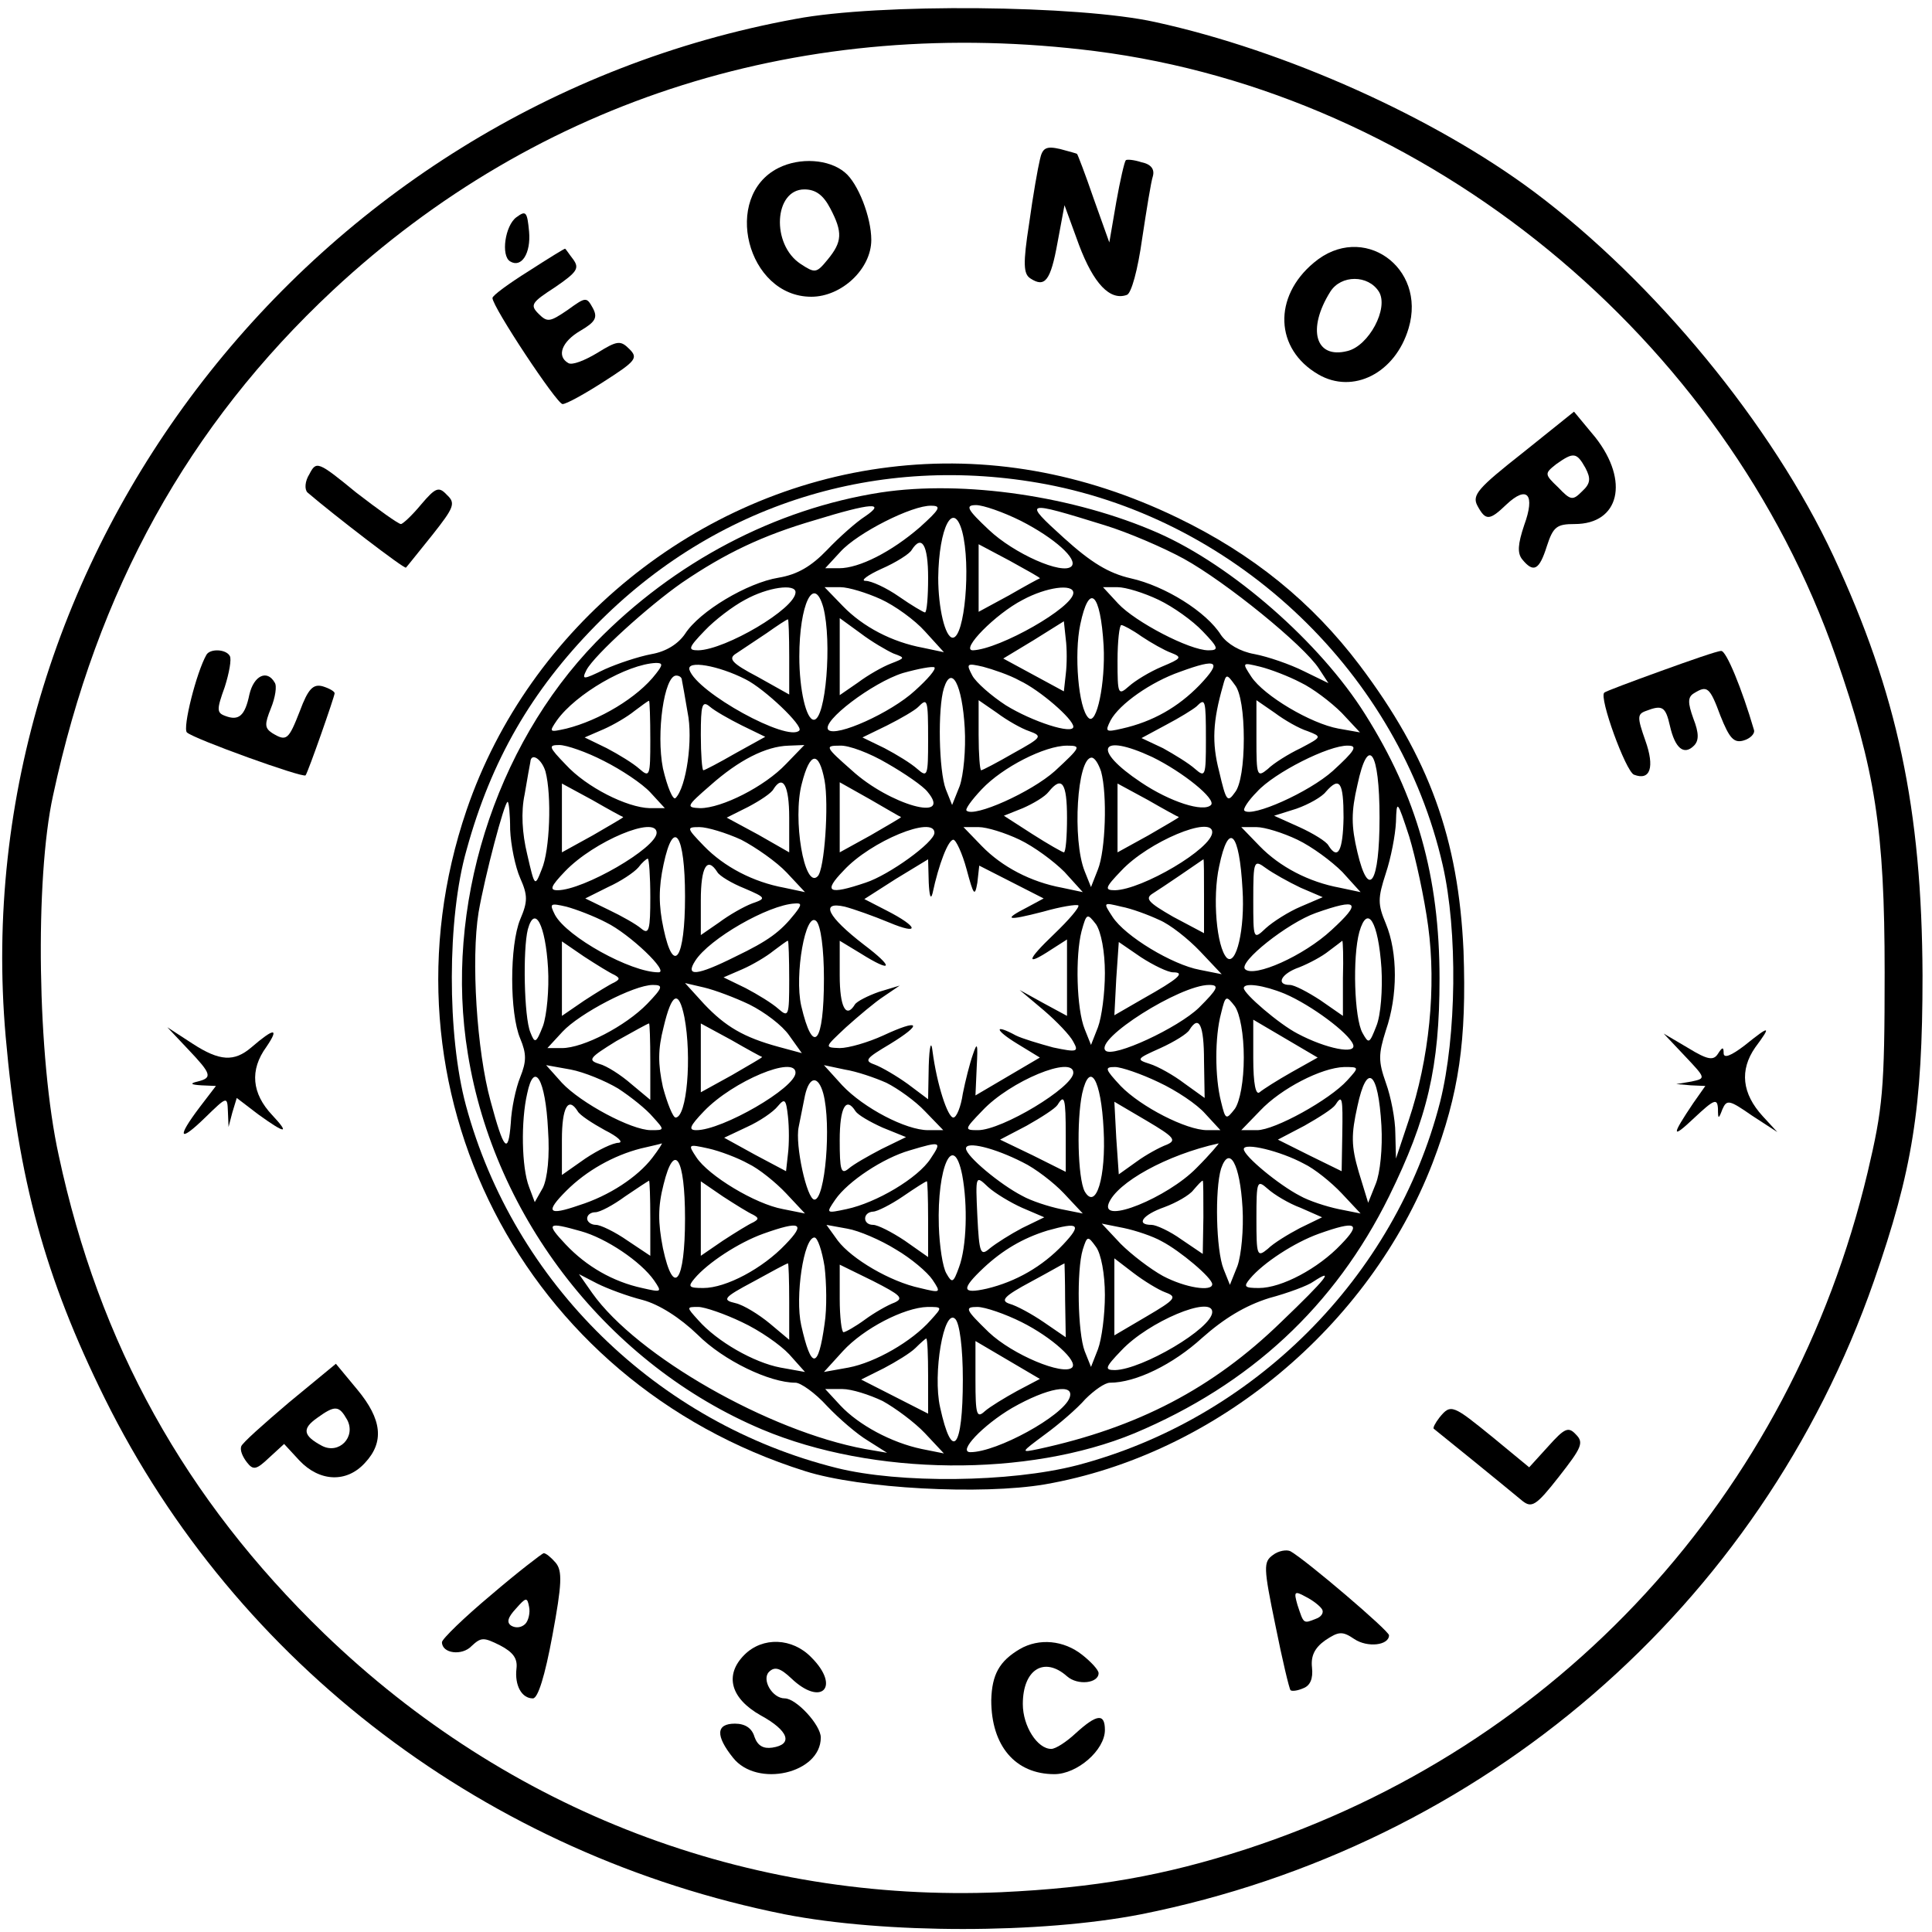 <?xml version="1.0" standalone="no"?>
<!DOCTYPE svg PUBLIC "-//W3C//DTD SVG 20010904//EN"
 "http://www.w3.org/TR/2001/REC-SVG-20010904/DTD/svg10.dtd">
<svg version="1.0" xmlns="http://www.w3.org/2000/svg"
 width="306pt" height="306pt" viewBox="0 0 306 306"
 preserveAspectRatio="xMidYMid meet">
<g transform="translate(0,306) scale(0.1,-0.1)"
fill="#000000" stroke="none">
<path d="M1260 3030 c-767 -140 -1318 -850 -1251 -1612 20 -226 62 -381 157
-573 209 -422 607 -723 1077 -817 159 -31 405 -31 564 0 542 108 981 487 1161
1003 61 175 77 274 77 484 -1 264 -40 447 -141 664 -97 208 -283 434 -474 577
-158 118 -394 224 -600 269 -121 27 -438 30 -570 5z m475 -51 c525 -67 996
-452 1173 -960 62 -178 77 -273 77 -499 0 -187 -3 -215 -27 -317 -122 -511
-488 -910 -985 -1072 -130 -42 -238 -61 -388 -68 -400 -17 -780 128 -1072 410
-220 213 -356 458 -420 757 -34 154 -38 438 -9 570 70 326 214 586 443 800
326 304 749 437 1208 379z"/>
<path d="M1647 2807 c-3 -12 -11 -57 -17 -101 -10 -64 -9 -80 2 -87 23 -15 32
-4 43 57 l11 59 23 -63 c23 -61 49 -89 76 -79 7 3 17 39 24 89 7 46 14 90 17
99 3 11 -3 19 -18 22 -12 4 -24 5 -25 3 -2 -2 -9 -32 -15 -66 l-11 -64 -25 70
c-13 38 -25 69 -26 70 0 1 -13 4 -27 8 -22 5 -28 2 -32 -17z"/>
<path d="M1233 2794 c-90 -45 -50 -204 52 -204 48 0 95 44 95 90 0 36 -21 90
-42 107 -25 21 -71 24 -105 7z m82 -64 c20 -38 19 -53 -4 -81 -18 -22 -20 -22
-43 -7 -47 31 -42 118 6 118 18 0 30 -9 41 -30z"/>
<path d="M818 2716 c-18 -13 -25 -61 -10 -70 18 -11 33 13 30 47 -3 32 -5 34
-20 23z"/>
<path d="M838 2631 c-32 -20 -58 -39 -58 -43 0 -14 102 -168 111 -168 6 0 35
16 66 36 50 32 54 37 40 51 -14 14 -19 14 -51 -6 -20 -12 -40 -20 -46 -16 -19
11 -10 34 19 51 24 14 28 21 20 36 -10 18 -11 18 -40 -3 -28 -19 -32 -20 -46
-6 -14 14 -11 18 26 42 35 24 39 30 29 44 -7 9 -12 17 -13 17 0 1 -26 -15 -57
-35z"/>
<path d="M2081 2644 c-65 -54 -62 -137 7 -177 55 -32 122 2 143 73 29 97 -73
169 -150 104z m103 -46 c16 -26 -16 -86 -50 -94 -51 -13 -64 35 -27 94 17 27
60 27 77 0z"/>
<path d="M2412 2343 c-71 -56 -81 -67 -72 -84 13 -24 19 -24 46 2 33 31 46 16
28 -33 -10 -30 -11 -44 -3 -54 18 -22 27 -17 39 21 10 31 16 35 44 35 71 0 87
68 33 137 l-34 41 -81 -65z m99 -24 c9 -17 8 -25 -5 -37 -15 -15 -18 -15 -38
6 -22 21 -22 22 -3 37 27 19 32 19 46 -6z"/>
<path d="M490 2309 c-7 -11 -8 -24 -3 -29 42 -36 154 -122 156 -119 2 2 21 26
42 52 34 43 37 50 23 63 -13 14 -18 12 -41 -15 -14 -17 -29 -31 -32 -31 -4 0
-36 23 -71 50 -61 50 -63 50 -74 29z"/>
<path d="M1408 2320 c-304 -37 -570 -253 -669 -543 -150 -440 88 -906 536
-1047 88 -28 280 -38 380 -21 270 47 514 250 614 509 42 110 54 194 49 336 -8
177 -54 306 -165 453 -75 99 -168 175 -288 233 -149 72 -303 99 -457 80z m249
-27 c305 -58 559 -301 628 -603 24 -105 22 -271 -4 -375 -71 -278 -296 -503
-576 -576 -105 -27 -280 -29 -380 -4 -284 71 -511 293 -587 574 -30 111 -30
297 1 405 39 142 103 252 204 355 189 193 448 274 714 224z"/>
<path d="M1395 2280 c-167 -26 -327 -110 -451 -237 -161 -166 -241 -421 -203
-652 42 -261 224 -493 466 -595 176 -74 421 -76 590 -6 183 77 317 201 403
375 61 124 80 205 80 345 0 162 -36 289 -118 419 -71 113 -210 235 -328 287
-132 58 -307 84 -439 64z m-25 -38 c-14 -9 -41 -33 -60 -53 -25 -26 -47 -39
-77 -44 -49 -8 -125 -53 -148 -89 -11 -16 -30 -28 -53 -32 -21 -4 -54 -15 -74
-24 -35 -17 -37 -17 -29 -1 13 24 98 101 151 138 69 47 128 75 210 99 91 28
114 29 80 6z m87 -17 c-45 -39 -96 -65 -128 -65 l-22 0 24 26 c27 30 114 74
144 73 17 0 13 -6 -18 -34z m160 10 c53 -27 91 -61 80 -72 -14 -14 -91 20
-131 58 -34 32 -38 39 -20 39 11 0 43 -11 71 -25z m133 -7 c36 -11 92 -35 125
-53 67 -37 190 -137 214 -174 l15 -23 -39 19 c-22 11 -57 23 -78 27 -23 4 -43
16 -53 30 -23 37 -89 78 -143 90 -35 8 -63 25 -106 64 -65 59 -64 60 65 20z
m-226 -10 c14 -53 4 -168 -15 -168 -12 0 -23 47 -23 95 1 80 24 124 38 73z
m-54 -73 c0 -30 -2 -55 -5 -55 -2 0 -21 11 -41 25 -20 14 -44 25 -53 25 -9 0
3 9 25 19 23 10 45 24 48 30 16 25 26 8 26 -44z m177 -1 c-1 0 -23 -12 -49
-27 l-48 -26 0 54 0 53 49 -26 c27 -15 49 -27 48 -28z m-387 -22 c0 -26 -111
-91 -154 -92 -17 0 -16 4 10 31 16 17 45 39 64 49 36 20 80 26 80 12z m135
-11 c22 -10 54 -33 70 -51 l30 -33 -33 7 c-49 9 -95 33 -127 66 l-29 30 25 0
c13 0 42 -9 64 -19z m305 10 c0 -23 -116 -89 -159 -91 -21 0 36 58 79 80 37
20 80 26 80 11z m135 -11 c23 -11 54 -33 70 -50 25 -26 26 -30 9 -30 -30 0
-116 45 -143 74 l-24 26 23 0 c13 0 42 -9 65 -20z m-531 -12 c14 -54 4 -178
-15 -178 -12 0 -23 47 -23 100 0 83 23 131 38 78z m444 -61 c3 -58 -11 -127
-24 -114 -16 15 -23 101 -13 148 14 67 32 51 37 -34z m-498 -17 l0 -60 -50 28
c-42 22 -47 29 -34 37 9 6 30 20 48 32 17 12 32 22 34 22 1 1 2 -26 2 -59z
m165 5 c19 -7 19 -7 -4 -16 -13 -5 -36 -18 -52 -30 l-29 -20 0 61 0 61 33 -24
c17 -13 41 -27 52 -32z m273 -33 l-3 -27 -48 26 -48 26 48 29 48 30 3 -28 c2
-15 2 -40 0 -56z m120 60 c15 -10 36 -22 47 -26 18 -7 16 -9 -15 -22 -19 -8
-42 -22 -52 -31 -17 -15 -18 -13 -18 40 0 32 3 57 6 57 3 0 18 -8 32 -18z
m-769 -59 c-29 -38 -90 -74 -142 -87 -27 -6 -28 -6 -15 13 30 42 111 89 157
91 11 0 11 -3 0 -17z m142 -9 c30 -15 92 -74 85 -81 -18 -19 -162 60 -174 96
-5 16 46 7 89 -15z m268 -18 c-38 -35 -125 -74 -137 -62 -12 13 70 75 118 90
25 7 47 11 50 9 3 -3 -11 -19 -31 -37z m166 16 c32 -15 85 -61 85 -73 0 -13
-65 8 -107 34 -23 15 -47 36 -53 47 -10 19 -9 20 17 14 15 -4 42 -13 58 -22z
m285 -7 c-34 -35 -74 -58 -123 -69 -26 -6 -27 -5 -18 13 14 26 64 61 110 77
60 22 67 17 31 -21z m160 4 c19 -9 48 -31 65 -48 l29 -31 -34 6 c-44 8 -118
52 -138 82 -15 23 -15 23 14 16 16 -4 45 -15 64 -25z m-980 4 c1 -5 5 -27 9
-51 9 -43 -2 -119 -19 -136 -4 -4 -13 17 -20 47 -11 56 2 147 21 147 5 0 9 -3
9 -7z m448 -76 c2 -34 -2 -75 -8 -92 l-12 -30 -10 25 c-11 29 -13 128 -3 160
12 38 29 6 33 -63z m442 -17 c0 -40 -5 -74 -14 -85 -12 -17 -14 -14 -25 33
-12 46 -10 80 6 136 5 19 6 19 19 1 9 -11 14 -45 14 -85z m-940 -2 c0 -57 -1
-60 -17 -46 -10 9 -33 23 -52 33 l-35 17 30 13 c16 7 38 20 49 29 11 8 21 16
23 16 1 0 2 -28 2 -62z m145 23 l37 -18 -47 -26 c-26 -15 -49 -27 -51 -27 -2
0 -4 25 -4 56 0 47 2 55 14 45 8 -7 31 -20 51 -30z m295 -23 c0 -57 -1 -60
-17 -46 -10 9 -33 23 -52 33 l-35 17 39 19 c22 11 44 24 49 29 15 15 16 14 16
-52z m160 14 c22 -8 20 -10 -25 -35 -26 -15 -49 -27 -51 -27 -2 0 -4 25 -4 56
l0 55 29 -20 c16 -12 39 -25 51 -29z m280 -14 c0 -57 -1 -60 -17 -46 -10 9
-33 23 -51 33 l-34 16 39 21 c21 11 42 24 48 29 14 14 15 12 15 -53z m161 14
c23 -9 23 -9 -11 -27 -19 -9 -43 -24 -52 -33 -17 -14 -18 -11 -18 47 l0 62 29
-20 c16 -12 39 -25 52 -29z m-1115 -47 c28 -14 61 -36 74 -50 l23 -25 -24 0
c-36 1 -100 33 -133 69 -27 28 -28 31 -10 31 11 0 43 -11 70 -25z m289 -5
c-34 -36 -102 -70 -136 -70 -23 1 -22 3 16 36 45 40 88 62 124 63 l25 1 -29
-30z m160 1 c28 -16 57 -36 64 -45 41 -49 -60 -21 -120 34 -42 37 -43 39 -19
39 14 1 48 -12 75 -28z m266 -12 c-38 -34 -128 -74 -140 -63 -3 2 8 17 24 34
33 35 100 69 135 69 23 0 22 -2 -19 -40z m154 22 c49 -24 102 -67 93 -76 -12
-12 -65 5 -111 36 -78 52 -66 79 18 40z m286 -22 c-38 -34 -128 -74 -140 -63
-3 2 6 16 20 30 27 30 114 74 144 73 16 0 11 -8 -24 -40z m74 -74 c0 -104 -17
-131 -35 -55 -10 42 -10 64 0 107 17 80 35 54 35 -52z m-1321 73 c10 -38 7
-125 -6 -155 -11 -28 -11 -28 -23 24 -8 33 -10 67 -4 95 4 24 8 46 9 51 1 16
18 5 24 -15z m442 -14 c7 -38 0 -142 -11 -152 -21 -21 -40 91 -25 147 13 51
27 52 36 5z m438 14 c10 -37 7 -125 -5 -155 l-11 -28 -10 25 c-20 50 -12 180
11 180 5 0 11 -10 15 -22z m-757 -72 c1 -1 -21 -13 -48 -29 l-49 -27 0 54 0
55 48 -26 c26 -15 48 -27 49 -27z m263 -1 l0 -55 -49 28 -50 27 34 17 c19 10
37 22 40 28 15 24 25 6 25 -45z m177 1 c1 -1 -21 -13 -48 -29 l-49 -27 0 55 0
56 48 -27 c26 -15 48 -28 49 -28z m263 -1 c0 -30 -2 -55 -5 -55 -2 0 -25 13
-50 29 l-45 29 30 12 c16 7 35 18 41 26 21 26 29 14 29 -41z m177 1 c1 -1 -21
-13 -48 -29 l-49 -27 0 54 0 55 48 -26 c26 -15 48 -27 49 -27z m261 -1 c-1
-53 -9 -68 -24 -44 -3 6 -24 19 -46 29 l-40 18 35 11 c20 7 41 19 47 27 22 25
28 15 28 -41z m-1320 -19 c1 -24 8 -59 16 -77 12 -27 12 -37 0 -65 -17 -41
-17 -149 0 -189 10 -24 10 -36 0 -61 -7 -17 -14 -50 -15 -73 -4 -51 -11 -43
-32 35 -22 80 -31 225 -19 299 10 58 41 175 46 175 2 0 4 -20 4 -44z m1454
-153 c13 -96 2 -210 -31 -308 l-20 -60 -1 40 c0 22 -7 58 -15 80 -12 34 -12
45 0 83 19 55 19 123 0 169 -13 31 -13 40 0 80 8 24 15 60 16 81 1 36 2 35 21
-23 10 -33 24 -97 30 -142z m-1222 148 c0 -24 -116 -91 -157 -91 -13 0 -11 6
12 30 46 48 145 89 145 61z m134 -11 c23 -12 56 -35 72 -52 l29 -31 -33 7
c-49 9 -95 33 -127 66 -28 29 -28 30 -7 30 12 0 42 -9 66 -20z m306 11 c0 -15
-72 -67 -109 -79 -59 -20 -68 -15 -35 19 43 47 144 88 144 60z m135 -11 c23
-11 54 -34 71 -51 l29 -32 -33 7 c-49 9 -95 33 -127 66 l-29 30 24 0 c13 0 42
-9 65 -20z m305 12 c0 -26 -111 -91 -154 -92 -17 0 -16 4 10 31 43 46 144 88
144 61z m135 -12 c23 -11 54 -34 71 -51 l29 -32 -33 7 c-49 9 -95 33 -127 66
l-29 30 24 0 c13 0 42 -9 65 -20z m-970 -90 c0 -99 -18 -126 -34 -51 -8 37 -8
65 0 102 16 75 34 48 34 -51z m883 11 c4 -62 -10 -122 -25 -108 -16 17 -23 95
-12 145 15 72 32 55 37 -37z m-437 32 c11 -41 13 -44 17 -21 l3 27 51 -26 51
-26 -26 -14 c-39 -20 -33 -22 25 -7 28 8 53 12 56 10 2 -3 -15 -23 -38 -45
-45 -43 -46 -52 -5 -25 l25 16 0 -61 0 -60 -37 20 -38 21 38 -32 c21 -18 42
-40 47 -50 9 -16 6 -17 -32 -9 -22 6 -49 14 -59 19 -35 19 -34 9 2 -13 l36
-22 -51 -30 -51 -30 2 45 c2 37 1 41 -6 20 -5 -14 -12 -42 -16 -62 -3 -21 -10
-38 -15 -38 -9 0 -26 52 -33 105 -2 18 -5 9 -6 -23 l-1 -53 -32 24 c-18 13
-42 27 -53 31 -17 6 -13 10 24 32 54 33 48 41 -10 14 -24 -11 -55 -20 -69 -20
-25 1 -24 1 10 33 19 17 46 40 60 49 l25 17 -33 -10 c-17 -6 -35 -15 -38 -20
-14 -23 -24 -4 -24 46 l0 55 33 -20 c51 -32 54 -23 5 14 -57 44 -70 69 -30 60
15 -4 46 -15 70 -25 50 -21 47 -7 -4 19 l-35 18 50 32 51 31 1 -37 c1 -20 3
-28 6 -17 10 47 25 85 33 85 4 0 14 -21 21 -47z m-501 -44 c0 -51 -2 -60 -14
-50 -8 7 -31 20 -52 30 l-37 18 36 18 c20 9 41 23 48 31 6 8 13 14 15 14 2 0
4 -28 4 -61z m877 2 l0 -59 -49 26 c-40 23 -45 29 -32 37 13 8 73 49 80 54 1
1 1 -26 1 -58z m153 13 l35 -15 -35 -15 c-19 -8 -44 -24 -55 -34 -20 -19 -20
-18 -20 45 0 62 1 64 20 50 11 -8 36 -22 55 -31z m-924 25 c3 -6 23 -18 43
-26 35 -15 35 -16 12 -24 -13 -5 -36 -18 -52 -30 l-29 -20 0 55 c0 53 10 70
26 45z m-176 -80 c37 -18 101 -79 83 -79 -44 0 -145 56 -164 91 -9 18 -8 19
18 13 15 -4 44 -15 63 -25z m299 14 c-23 -29 -42 -43 -94 -68 -62 -31 -80 -32
-64 -7 22 35 116 89 158 91 11 1 11 -2 0 -16z m577 -10 c17 -7 46 -30 65 -50
l34 -36 -35 7 c-43 8 -118 53 -138 84 -15 23 -15 23 14 16 16 -3 43 -13 60
-21z m273 -16 c-44 -41 -123 -76 -137 -62 -11 11 67 73 112 89 68 24 73 17 25
-27z m-1241 -60 c2 -34 -2 -75 -8 -92 -11 -28 -13 -28 -20 -10 -10 24 -12 131
-4 163 11 40 28 7 32 -61z m437 -17 c0 -103 -17 -124 -36 -43 -11 49 7 151 24
134 7 -7 12 -44 12 -91z m445 9 c0 -32 -5 -70 -11 -86 l-11 -28 -10 25 c-13
32 -15 116 -5 155 8 29 9 29 23 11 8 -12 14 -43 14 -77z m438 8 c2 -34 -1 -75
-8 -92 -11 -28 -12 -29 -22 -11 -13 23 -16 120 -5 160 13 45 30 16 35 -57z
m-1215 -11 c9 -5 9 -7 0 -12 -7 -3 -28 -16 -48 -29 l-35 -24 0 59 0 59 35 -24
c20 -13 41 -26 48 -29z m277 -8 c0 -57 -1 -60 -17 -46 -10 9 -33 23 -52 33
l-35 17 30 13 c16 7 38 20 49 29 11 8 21 16 23 16 1 0 2 -28 2 -62z m608 12
c20 0 9 -10 -48 -42 l-45 -26 3 58 4 58 35 -24 c20 -13 43 -24 51 -24z m269
-9 l0 -60 -36 25 c-20 13 -41 24 -48 24 -23 0 -14 18 15 28 15 6 36 17 47 26
11 8 21 16 21 16 1 0 2 -27 1 -59z m-1102 -41 c-34 -35 -101 -70 -135 -70
l-23 0 24 26 c27 29 113 74 143 74 17 0 16 -4 -9 -30z m162 -1 c24 -12 52 -33
63 -49 l20 -28 -37 10 c-55 15 -84 32 -118 68 l-30 33 30 -7 c17 -4 49 -16 72
-27z m712 -5 c-33 -32 -136 -80 -148 -68 -18 18 118 104 164 104 17 0 14 -6
-16 -36z m136 22 c42 -18 101 -62 108 -80 7 -17 -43 -7 -88 17 -29 15 -85 63
-85 72 0 9 31 5 65 -9z m-951 -37 c12 -63 4 -159 -14 -159 -4 0 -13 22 -20 48
-8 37 -8 60 1 95 13 55 24 60 33 16z m886 -64 c0 -37 -6 -69 -14 -81 -14 -18
-15 -18 -22 11 -10 39 -10 103 0 140 7 29 8 29 22 11 8 -12 14 -44 14 -81z
m76 -23 c-23 -13 -45 -27 -51 -32 -6 -5 -10 13 -10 54 l0 61 51 -30 51 -30
-41 -23z m-1016 17 l0 -61 -30 25 c-16 14 -39 29 -51 32 -19 6 -15 10 27 36
27 15 50 28 52 28 1 1 2 -26 2 -60z m177 7 c1 -1 -21 -13 -48 -29 l-49 -27 0
54 0 55 48 -26 c26 -15 48 -27 49 -27z m700 -6 l1 -59 -32 23 c-17 13 -42 27
-55 31 -22 7 -21 8 17 25 22 10 43 23 46 29 15 24 23 8 23 -49z m-928 -44 c20
-13 45 -33 55 -45 19 -21 19 -21 -3 -21 -31 0 -111 43 -141 75 l-25 28 39 -7
c21 -4 55 -18 75 -30z m281 25 c0 -24 -116 -91 -157 -91 -13 0 -11 6 12 30 46
48 145 89 145 61z m144 -16 c18 -9 46 -29 61 -45 l29 -30 -24 0 c-35 0 -102
35 -136 71 l-29 32 33 -7 c19 -3 48 -13 66 -21z m296 16 c0 -23 -113 -91 -151
-91 -22 0 -22 1 7 31 44 47 144 88 144 60z m135 -15 c28 -13 61 -35 74 -50
l24 -26 -21 0 c-33 0 -105 37 -137 70 -25 27 -26 30 -9 30 10 0 42 -11 69 -24z
m299 3 c-28 -31 -115 -79 -143 -79 l-25 0 30 31 c33 35 97 68 133 69 24 0 24
0 5 -21z m-1266 -78 c3 -43 -1 -77 -8 -92 l-13 -23 -9 24 c-12 31 -13 105 -3
148 11 53 29 23 33 -57z m880 0 c4 -75 -12 -129 -30 -98 -11 21 -13 112 -4
155 12 53 30 23 34 -57z m440 6 c2 -35 -2 -75 -9 -92 l-12 -30 -15 49 c-12 41
-12 59 -2 104 15 70 33 56 38 -31z m-884 51 c13 -49 3 -168 -14 -168 -12 0
-31 87 -25 115 3 14 7 36 10 50 7 31 21 32 29 3z m-56 -96 l-3 -27 -49 26 -49
27 36 17 c20 9 42 24 49 33 11 13 13 11 16 -16 2 -18 2 -44 0 -60z m440 30 l0
-58 -52 26 -52 25 42 22 c23 13 45 27 49 33 11 18 13 11 13 -48z m160 -15
c-11 -4 -33 -16 -48 -27 l-28 -20 -4 58 -3 57 51 -30 c44 -26 48 -31 32 -38z
m278 16 l-1 -58 -51 25 -50 25 42 22 c23 13 45 27 49 33 11 17 12 12 11 -47z
m-1211 37 c3 -6 23 -19 43 -30 20 -10 30 -19 22 -20 -9 0 -32 -11 -53 -25
l-37 -26 0 56 c0 51 10 69 25 45z m440 0 c4 -6 23 -17 43 -26 l37 -15 -39 -19
c-21 -11 -44 -24 -52 -31 -12 -10 -14 -2 -14 45 0 52 10 70 25 46z m-322 -74
c-23 -30 -68 -60 -116 -75 -49 -17 -54 -11 -20 23 32 32 75 56 118 67 17 4 31
7 33 8 2 1 -5 -10 -15 -23z m152 -9 c17 -8 44 -30 60 -47 l30 -32 -35 7 c-44
8 -118 53 -137 82 -14 21 -13 21 19 14 18 -4 47 -15 63 -24z m289 8 c-20 -31
-86 -70 -133 -80 -33 -7 -33 -7 -18 15 20 29 76 66 118 78 50 15 51 14 33 -13z
m146 -6 c19 -9 49 -32 65 -49 l30 -32 -35 7 c-19 4 -47 13 -61 21 -35 18 -89
63 -89 75 0 12 45 1 90 -22z m275 -9 c-46 -47 -152 -90 -139 -56 13 33 92 77
174 95 2 1 -13 -17 -35 -39z m170 7 c17 -8 44 -30 60 -47 l30 -32 -35 7 c-19
4 -47 13 -61 21 -33 17 -89 63 -89 74 0 11 58 -3 95 -23z m-980 -87 c0 -101
-18 -126 -35 -47 -8 41 -8 66 1 101 17 69 34 43 34 -54z m439 69 c9 -48 7
-114 -5 -146 -9 -25 -11 -26 -20 -10 -6 10 -11 44 -12 75 -3 94 23 151 37 81z
m444 -52 c2 -34 -2 -75 -8 -92 l-12 -30 -10 25 c-12 30 -14 126 -4 159 13 38
30 8 34 -62z m-349 0 l35 -15 -35 -17 c-19 -10 -41 -24 -51 -32 -15 -13 -17
-9 -20 51 -3 65 -3 65 17 46 11 -10 36 -25 54 -33z m-589 -17 l0 -59 -36 24
c-20 14 -43 25 -50 25 -8 0 -14 5 -14 10 0 6 6 10 13 10 7 0 28 11 47 25 19
13 36 24 38 25 1 0 2 -27 2 -60z m163 6 c9 -5 9 -7 0 -12 -7 -3 -28 -16 -48
-29 l-35 -24 0 59 0 59 35 -24 c20 -13 41 -26 48 -29z m277 -6 l0 -61 -37 26
c-21 14 -43 25 -50 25 -17 0 -17 20 0 21 6 0 28 11 47 24 19 13 36 24 38 24 1
1 2 -26 2 -59z m436 2 l-1 -58 -34 23 c-18 13 -40 23 -47 23 -26 0 -14 16 20
28 19 7 40 19 46 27 7 8 13 15 15 15 1 0 1 -26 1 -58z m154 15 l34 -15 -35
-17 c-19 -10 -42 -24 -51 -33 -17 -14 -18 -11 -18 48 0 60 1 62 18 47 10 -9
33 -23 52 -30z m-1140 -37 c40 -11 95 -48 116 -78 13 -19 12 -19 -19 -12 -46
10 -88 34 -121 69 -32 34 -29 36 24 21z m324 -21 c-36 -38 -94 -69 -130 -69
-23 0 -25 2 -14 15 21 25 70 57 109 71 59 21 68 17 35 -17z m175 -8 c24 -14
50 -36 58 -48 14 -21 13 -21 -20 -13 -47 10 -108 46 -130 75 l-18 25 33 -6
c18 -3 53 -18 77 -33z m265 8 c-33 -35 -75 -59 -121 -70 -40 -9 -41 -1 -5 33
30 28 62 47 101 59 50 14 55 10 25 -22z m156 5 c29 -15 80 -58 80 -68 0 -12
-42 -6 -78 13 -20 11 -50 34 -67 51 l-30 32 35 -7 c19 -4 46 -13 60 -21z m284
-5 c-36 -38 -94 -69 -130 -69 -23 0 -25 2 -14 15 21 25 70 57 109 71 59 21 68
17 35 -17z m-818 -35 c3 -25 4 -66 0 -91 -10 -72 -21 -73 -37 -2 -10 45 4 139
21 139 5 0 12 -21 16 -46z m444 -45 c0 -32 -5 -70 -11 -86 l-11 -28 -10 25
c-11 29 -13 128 -3 161 7 22 8 22 21 4 8 -11 14 -43 14 -76z m96 4 c19 -7 16
-11 -30 -38 l-51 -30 0 61 0 61 30 -23 c17 -13 40 -27 51 -31z m-596 -14 l0
-61 -31 26 c-17 14 -41 29 -54 32 -22 5 -19 9 28 34 29 16 53 29 55 29 1 1 2
-26 2 -60z m167 -2 c-11 -4 -32 -16 -47 -27 -15 -11 -31 -20 -34 -20 -3 0 -6
24 -6 53 l0 54 53 -26 c43 -22 49 -27 34 -34z m270 4 l1 -59 -35 24 c-19 13
-43 26 -54 29 -15 5 -9 12 34 35 28 15 52 29 53 29 0 1 1 -26 1 -58z m-669 0
c26 -7 59 -28 87 -55 41 -41 114 -76 155 -76 8 0 31 -16 50 -37 19 -20 48 -45
65 -55 l30 -19 -35 6 c-152 28 -361 147 -432 247 l-21 30 29 -15 c16 -8 48
-20 72 -26z m1011 -35 c-108 -105 -227 -167 -384 -201 -29 -6 -29 -6 10 23 22
16 51 41 64 56 14 14 31 26 39 26 41 0 100 29 146 71 35 31 68 51 106 63 30 8
62 20 70 26 35 23 21 5 -51 -64z m-854 0 c28 -13 61 -36 75 -51 l25 -28 -39 7
c-42 8 -100 41 -130 75 -19 21 -19 21 0 21 10 0 42 -11 69 -24z m299 3 c-30
-34 -88 -67 -130 -75 l-39 -7 30 33 c33 36 97 69 134 70 24 0 24 0 5 -21z
m144 -3 c48 -24 90 -62 80 -72 -14 -13 -94 20 -132 56 -37 36 -39 40 -18 40
12 0 44 -11 70 -24z m302 16 c0 -26 -111 -91 -154 -92 -17 0 -16 4 10 31 43
46 144 88 144 61z m-395 -107 c0 -110 -17 -131 -36 -44 -12 53 6 158 24 140 7
-7 12 -46 12 -96z m-55 6 l0 -60 -53 27 -53 27 36 18 c19 10 42 24 50 32 8 8
16 15 17 15 2 0 3 -27 3 -59z m141 -24 c-20 -11 -43 -25 -51 -32 -13 -12 -15
-6 -15 49 l0 62 51 -30 51 -30 -36 -19z m-213 -16 c20 -11 51 -34 67 -51 l30
-32 -35 7 c-48 10 -100 38 -129 69 l-24 26 27 0 c15 0 43 -9 64 -19z m296 5
c-11 -29 -115 -86 -157 -86 -21 0 20 43 66 70 56 32 100 40 91 16z"/>
<path d="M327 2023 c-16 -28 -38 -116 -31 -123 10 -10 185 -73 188 -68 4 5 46
125 46 130 0 3 -9 8 -19 11 -15 4 -23 -4 -36 -39 -18 -46 -21 -49 -44 -35 -12
8 -12 14 -2 39 7 17 10 36 6 41 -12 21 -33 11 -40 -19 -7 -34 -17 -42 -38 -34
-14 5 -14 10 -1 46 7 22 11 44 8 49 -6 11 -31 12 -37 2z"/>
<path d="M2630 1997 c-47 -17 -87 -32 -89 -34 -9 -7 34 -125 47 -130 26 -10
33 12 18 54 -13 37 -13 42 1 47 26 10 31 7 38 -24 8 -35 22 -47 38 -31 8 8 8
20 -1 43 -9 25 -9 34 1 40 21 13 25 10 42 -36 14 -35 21 -43 36 -39 11 3 19
11 17 17 -19 65 -44 126 -52 125 -6 0 -49 -15 -96 -32z"/>
<path d="M298 1398 c37 -39 39 -45 15 -51 -13 -3 -11 -5 6 -6 l23 -1 -26 -34
c-37 -49 -32 -56 9 -16 35 34 35 34 36 9 l1 -24 6 23 7 23 34 -26 c43 -31 51
-32 22 -1 -32 34 -36 71 -9 108 21 31 12 30 -24 -1 -27 -23 -50 -22 -93 6
l-40 26 33 -35z"/>
<path d="M2763 1404 c-21 -16 -33 -21 -33 -12 0 10 -2 10 -9 -1 -7 -11 -16
-10 -47 9 l-39 23 34 -36 c33 -35 33 -35 10 -40 l-24 -4 23 -2 23 -1 -19 -27
c-35 -52 -35 -58 1 -24 32 30 37 32 38 15 0 -17 1 -17 7 -1 7 16 11 15 47 -10
l40 -26 -23 25 c-33 36 -37 73 -12 109 26 35 24 36 -17 3z"/>
<path d="M458 839 c-40 -34 -75 -65 -76 -70 -2 -6 2 -16 9 -25 10 -13 15 -12
35 7 l24 22 24 -26 c32 -34 75 -36 104 -4 31 33 27 69 -12 116 l-34 41 -74
-61z m92 -28 c14 -27 -13 -55 -40 -41 -30 16 -32 27 -8 44 29 21 35 20 48 -3z"/>
<path d="M2280 815 c-7 -9 -11 -17 -9 -18 4 -3 110 -89 140 -114 15 -12 22 -8
58 38 36 46 40 54 27 67 -12 13 -18 10 -44 -19 l-30 -33 -57 47 c-64 52 -67
54 -85 32z"/>
<path d="M2016 597 c-15 -11 -15 -19 4 -111 11 -55 22 -101 24 -103 2 -2 11
-1 20 3 11 4 16 15 14 33 -2 18 4 31 21 43 21 14 27 15 46 2 21 -14 55 -10 55
6 0 7 -130 118 -156 133 -6 3 -19 1 -28 -6z m78 -86 c3 -5 -1 -12 -10 -15 -20
-8 -19 -8 -29 22 -6 21 -5 23 13 13 12 -6 23 -15 26 -20z"/>
<path d="M778 534 c-43 -36 -78 -70 -78 -75 0 -18 32 -22 47 -6 15 14 19 14
45 1 21 -11 28 -21 26 -37 -3 -26 8 -47 26 -47 8 0 19 35 31 100 15 81 16 102
5 115 -7 8 -15 15 -19 15 -3 -1 -41 -30 -83 -66z m54 -46 c-6 -6 -15 -7 -22
-3 -8 5 -6 13 7 27 16 18 18 19 21 3 2 -9 -1 -22 -6 -27z"/>
<path d="M1179 439 c-32 -32 -22 -69 26 -96 44 -24 52 -46 18 -51 -14 -2 -23
3 -28 17 -4 14 -15 21 -31 21 -30 0 -31 -19 -3 -54 38 -48 139 -25 139 32 0
20 -39 62 -57 62 -20 0 -37 30 -25 42 9 9 18 6 35 -10 48 -46 79 -14 32 33
-30 31 -77 33 -106 4z"/>
<path d="M1615 448 c-32 -19 -44 -40 -45 -81 0 -72 38 -117 100 -117 36 0 80
38 80 70 0 27 -13 25 -46 -5 -15 -14 -32 -25 -39 -25 -22 0 -45 36 -45 71 0
55 34 76 70 44 17 -15 50 -11 50 5 0 5 -12 18 -26 29 -29 23 -68 27 -99 9z"/>
</g>
</svg>
